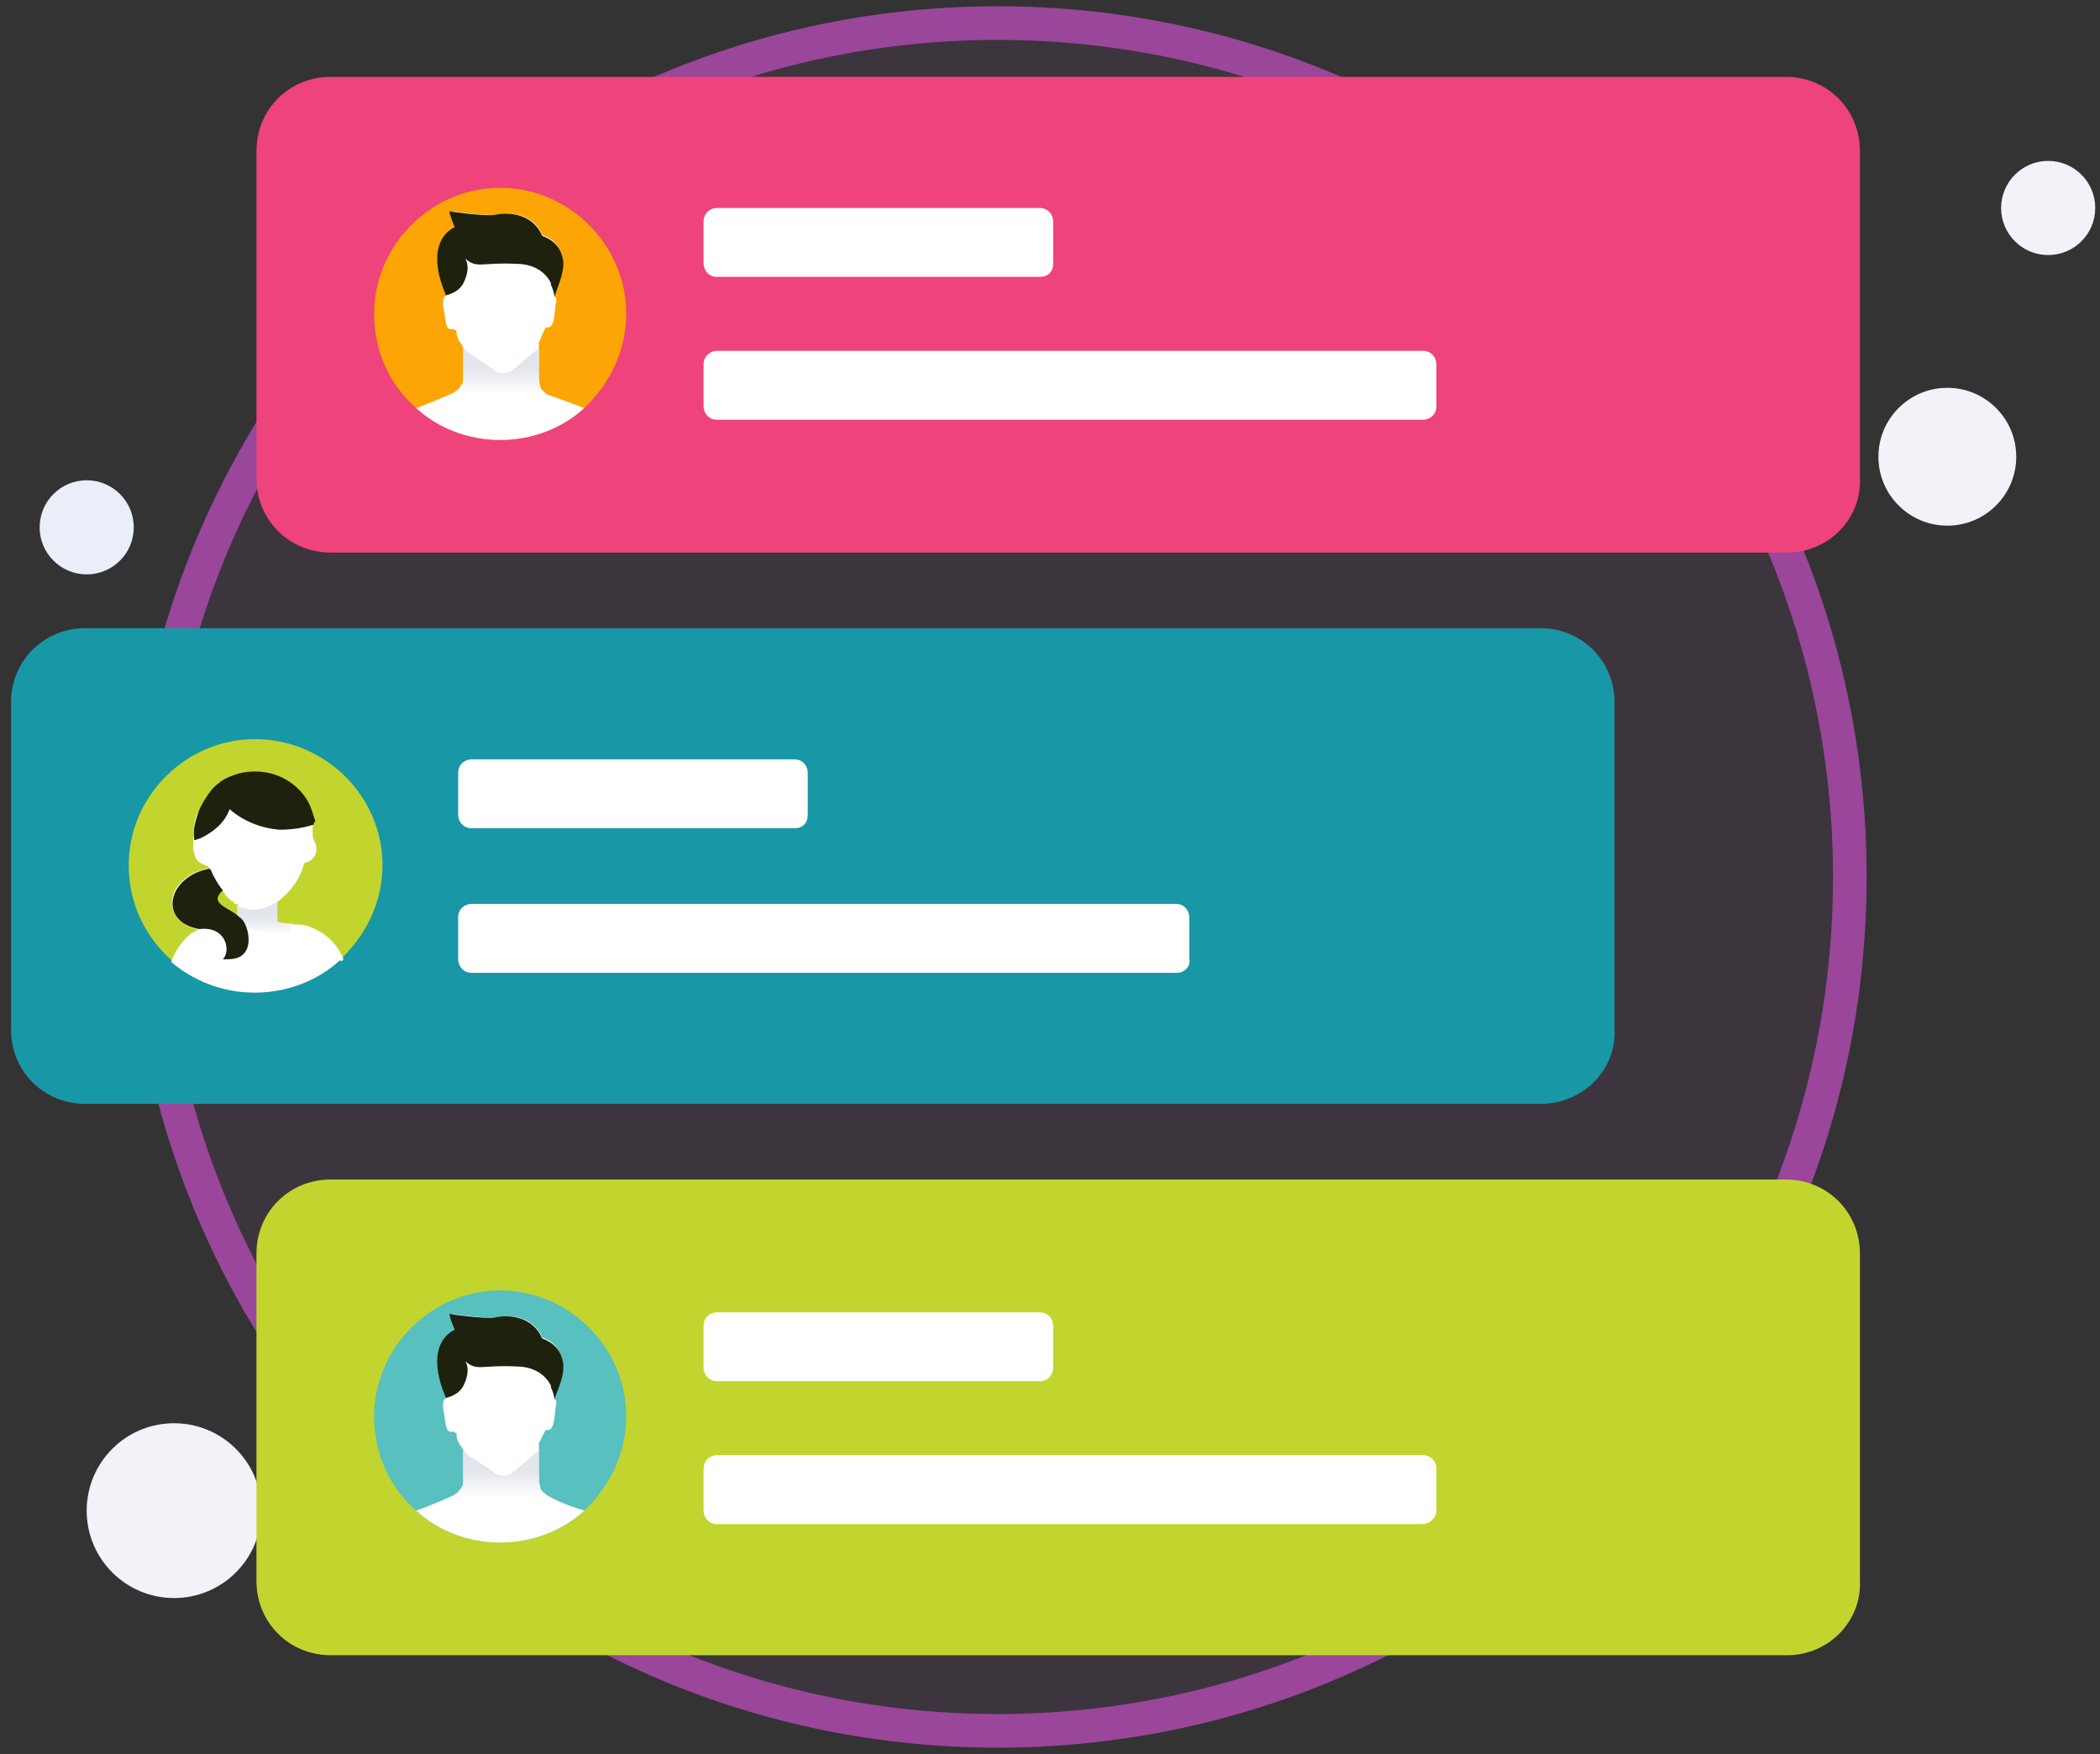 <svg width="182" height="152" viewBox="0 0 182 152" fill="none" xmlns="http://www.w3.org/2000/svg">
<rect x="0" y="0" width="182" height="152" fill="#333333" stroke="none"/>
<path d="M86.465 150C127.251 150 160.318 116.933 160.318 76C160.318 35.067 127.251 2 86.465 2C45.678 2 12.611 35.067 12.611 76C12.611 116.933 45.678 150 86.465 150Z" fill="#9A469B" fill-opacity="0.1" stroke="#9A469B" stroke-width="2.913" stroke-miterlimit="10"/>
<path d="M168.769 45.555C172.068 45.555 174.742 42.881 174.742 39.583C174.742 36.284 172.068 33.61 168.769 33.61C165.471 33.61 162.797 36.284 162.797 39.583C162.797 42.881 165.471 45.555 168.769 45.555Z" fill="#F1F3F9"/>
<path d="M177.508 22.103C179.761 22.103 181.587 20.277 181.587 18.024C181.587 15.771 179.761 13.945 177.508 13.945C175.256 13.945 173.43 15.771 173.43 18.024C173.43 20.277 175.256 22.103 177.508 22.103Z" fill="#F1F3F9"/>
<path d="M7.514 49.779C9.767 49.779 11.593 47.953 11.593 45.701C11.593 43.448 9.767 41.622 7.514 41.622C5.262 41.622 3.436 43.448 3.436 45.701C3.436 47.953 5.262 49.779 7.514 49.779Z" fill="#EAEEF9"/>
<path d="M15.086 138.491C19.27 138.491 22.661 135.1 22.661 130.917C22.661 126.733 19.27 123.342 15.086 123.342C10.903 123.342 7.512 126.733 7.512 130.917C7.512 135.1 10.903 138.491 15.086 138.491Z" fill="#F1F3F9"/>
<path d="M154.93 46.429H28.636C25.869 46.429 23.684 44.244 23.684 41.476V13.071C23.684 10.303 25.869 8.118 28.636 8.118H154.784C157.552 8.118 159.737 10.303 159.737 13.071V41.476C159.882 44.244 157.552 46.429 154.93 46.429Z" fill="#EF437B" stroke="#EF437B" stroke-width="2.913" stroke-miterlimit="10"/>
<path d="M54.274 27.201C54.274 30.405 52.817 33.319 50.632 35.358C48.739 37.106 46.117 38.126 43.349 38.126C40.581 38.126 37.959 37.106 36.066 35.358C33.735 33.319 32.424 30.405 32.424 27.201C32.424 21.228 37.377 16.275 43.349 16.275C49.321 16.275 54.274 21.228 54.274 27.201Z" fill="#FDA504"/>
<path d="M50.635 35.359C48.741 37.107 46.119 38.127 43.352 38.127C40.584 38.127 37.962 37.107 36.068 35.359C36.942 35.067 37.962 34.63 39.273 34.048C39.564 33.902 39.856 33.611 40.001 33.319C40.147 33.174 40.147 32.882 40.147 32.737V29.969L40.001 29.823C39.71 29.532 39.564 29.095 39.564 28.658L39.273 28.512C38.545 28.658 38.69 27.93 38.399 26.473C38.399 25.89 38.399 25.745 38.69 25.599L38.982 25.308C37.671 22.248 38.253 20.355 39.71 19.627C39.273 18.607 39.273 18.315 39.273 18.315C39.273 18.315 42.186 18.752 43.06 18.607C44.371 18.315 46.265 18.607 46.993 20.355C48.159 20.792 48.596 21.52 48.741 22.394C48.887 23.705 48.159 25.162 48.013 25.599C48.159 25.745 48.304 25.89 48.159 26.327C48.013 27.638 48.013 28.512 47.285 28.367L46.702 29.678C46.702 29.823 46.702 29.823 46.702 29.969C46.702 30.115 46.702 30.552 46.702 32.882C46.702 33.174 46.848 33.465 46.848 33.611C46.993 33.902 47.285 34.048 47.43 34.193C48.741 34.63 49.761 35.067 50.635 35.359Z" fill="white"/>
<path d="M48.049 25.745C48.049 25.441 47.897 24.986 47.746 24.683V24.532C47.139 23.319 45.926 22.864 44.713 22.864C41.681 22.712 41.378 23.319 40.317 22.409C40.62 22.864 40.62 23.622 40.165 24.532C39.862 25.138 39.255 25.441 38.649 25.593C37.284 22.409 37.891 20.438 39.407 19.68C38.952 18.619 38.952 18.315 38.952 18.315C38.952 18.315 41.984 18.77 42.894 18.619C44.258 18.315 46.23 18.619 46.987 20.438C48.2 20.893 48.655 21.651 48.807 22.561C48.959 23.622 48.2 25.138 48.049 25.745Z" fill="#1E210D"/>
<path d="M46.848 33.612V34.194H40.002V33.466C40.148 33.32 40.148 33.029 40.148 32.883V30.116L40.002 29.97V29.824C40.148 30.116 40.293 30.261 40.585 30.553L42.77 32.009C43.207 32.446 43.935 32.446 44.518 32.009L46.557 30.261L46.703 30.116C46.703 30.261 46.703 30.698 46.703 33.029C46.557 33.175 46.703 33.32 46.848 33.612Z" fill="url(#paint0_linear_16136_35476)"/>
<path d="M90.11 23.996H62.142C61.414 23.996 60.977 23.413 60.977 22.831V19.189C60.977 18.46 61.559 18.023 62.142 18.023H90.11C90.838 18.023 91.275 18.606 91.275 19.189V22.831C91.275 23.559 90.838 23.996 90.11 23.996Z" fill="white"/>
<path d="M123.322 36.378H62.142C61.414 36.378 60.977 35.795 60.977 35.212V31.571C60.977 30.842 61.559 30.405 62.142 30.405H123.322C124.05 30.405 124.487 30.988 124.487 31.571V35.212C124.487 35.941 123.905 36.378 123.322 36.378Z" fill="white"/>
<path d="M154.93 141.988H28.636C25.869 141.988 23.684 139.803 23.684 137.035V108.63C23.684 105.862 25.869 103.677 28.636 103.677H154.784C157.552 103.677 159.737 105.862 159.737 108.63V137.035C159.882 139.803 157.552 141.988 154.93 141.988Z" fill="#C2D52E" stroke="#C2D52E" stroke-width="2.913" stroke-miterlimit="10"/>
<path d="M54.274 122.758C54.274 125.963 52.817 128.876 50.632 130.916C48.739 132.664 46.117 133.683 43.349 133.683C40.581 133.683 37.959 132.664 36.066 130.916C33.735 128.876 32.424 125.963 32.424 122.758C32.424 116.786 37.377 111.833 43.349 111.833C49.321 111.833 54.274 116.786 54.274 122.758Z" fill="#58C0BF"/>
<path d="M50.635 130.914C48.741 132.662 46.119 133.682 43.352 133.682C40.584 133.682 37.962 132.662 36.068 130.914C36.942 130.623 37.962 130.186 39.273 129.603C39.564 129.458 39.856 129.166 40.001 128.875C40.147 128.729 40.147 128.438 40.147 128.292V125.525L40.001 125.379C39.71 125.088 39.564 124.651 39.564 124.214L39.273 124.068C38.545 124.214 38.69 123.485 38.399 122.029C38.399 121.446 38.399 121.3 38.69 121.155L38.982 120.863C37.671 117.804 38.253 115.91 39.71 115.182C39.273 114.162 39.273 113.871 39.273 113.871C39.273 113.871 42.186 114.308 43.06 114.162C44.371 113.871 46.265 114.162 46.993 115.91C48.159 116.347 48.596 117.076 48.741 117.95C48.887 119.261 48.159 120.718 48.013 121.155C48.159 121.3 48.304 121.446 48.159 121.883C48.013 123.194 48.013 124.068 47.285 123.922L46.702 125.088C46.702 125.233 46.702 125.233 46.702 125.379C46.702 125.525 46.702 125.962 46.702 128.292C46.702 128.584 46.848 128.875 46.848 129.021C46.993 129.312 47.285 129.458 47.43 129.603C48.741 130.332 49.761 130.623 50.635 130.914Z" fill="white"/>
<path d="M48.049 121.3C48.049 120.997 47.897 120.542 47.746 120.239V120.087C47.139 118.874 45.926 118.42 44.713 118.42C41.681 118.268 41.378 118.874 40.317 117.965C40.62 118.42 40.62 119.178 40.165 120.087C39.862 120.694 39.255 120.997 38.649 121.149C37.284 117.965 37.891 115.994 39.407 115.236C38.952 114.174 38.952 113.871 38.952 113.871C38.952 113.871 41.984 114.326 42.894 114.174C44.258 113.871 46.23 114.174 46.987 115.994C48.2 116.449 48.655 117.207 48.807 118.116C48.959 119.329 48.2 120.694 48.049 121.3Z" fill="#1E210D"/>
<path d="M46.848 129.167V129.75H40.002V129.022C40.148 128.876 40.148 128.585 40.148 128.439V125.671L40.002 125.526V125.38C40.148 125.671 40.293 125.817 40.585 126.108L42.77 127.565C43.207 128.002 43.935 128.002 44.518 127.565L46.557 125.817L46.703 125.671C46.703 125.817 46.703 126.254 46.703 128.585C46.557 128.73 46.703 129.022 46.848 129.167Z" fill="url(#paint1_linear_16136_35476)"/>
<path d="M90.11 119.7H62.142C61.414 119.7 60.977 119.117 60.977 118.535V114.893C60.977 114.165 61.559 113.728 62.142 113.728H90.11C90.838 113.728 91.275 114.31 91.275 114.893V118.535C91.275 119.117 90.838 119.7 90.11 119.7Z" fill="white"/>
<path d="M123.322 132.082H62.142C61.414 132.082 60.977 131.499 60.977 130.916V127.275C60.977 126.546 61.559 126.109 62.142 126.109H123.322C124.05 126.109 124.487 126.692 124.487 127.275V130.916C124.487 131.499 123.905 132.082 123.322 132.082Z" fill="white"/>
<path d="M133.514 94.209H7.367C4.599 94.209 2.414 92.023 2.414 89.256V60.85C2.414 58.083 4.599 55.898 7.367 55.898H133.514C136.282 55.898 138.467 58.083 138.467 60.85V89.256C138.613 92.023 136.282 94.209 133.514 94.209Z" fill="#1897A6" stroke="#1897A6" stroke-width="2.913" stroke-miterlimit="10"/>
<path d="M68.84 71.778H40.872C40.144 71.778 39.707 71.195 39.707 70.613V66.971C39.707 66.243 40.29 65.806 40.872 65.806H68.84C69.569 65.806 70.006 66.388 70.006 66.971V70.613C70.006 71.341 69.569 71.778 68.84 71.778Z" fill="white"/>
<path d="M102.053 84.305H40.872C40.144 84.305 39.707 83.723 39.707 83.14V79.498C39.707 78.77 40.29 78.333 40.872 78.333H101.907C102.635 78.333 103.072 78.916 103.072 79.498V83.14C103.218 83.723 102.635 84.305 102.053 84.305Z" fill="white"/>
<path d="M33.15 74.982C33.15 78.041 31.839 80.809 29.8 82.848C29.654 82.994 29.654 82.994 29.508 83.139C27.615 84.887 24.993 85.907 22.225 85.907C19.457 85.907 16.981 84.887 15.087 83.285C15.087 83.285 15.087 83.285 14.942 83.285C12.611 81.246 11.154 78.332 11.154 74.982C11.154 69.009 16.107 64.057 22.079 64.057C28.197 64.057 33.15 69.009 33.15 74.982Z" fill="#C2D52E"/>
<path d="M29.756 83.069C29.313 82.035 28.574 81.149 27.392 80.558C26.801 80.263 26.358 80.115 25.619 80.115H25.176C24.142 80.115 23.995 79.967 23.995 79.967V78.195C25.176 77.308 26.063 76.126 26.358 74.797C27.097 74.649 27.54 74.058 27.392 73.32C27.392 73.024 27.097 72.729 27.097 72.433C27.097 72.285 27.097 72.138 27.097 71.99C27.097 71.842 27.097 71.842 27.097 71.695C27.097 71.547 27.097 71.547 27.097 71.399C27.097 70.808 26.949 70.365 26.506 69.774C25.619 68.149 23.847 67.115 21.927 67.115C21.483 67.115 21.188 67.115 20.745 67.263C20.006 67.411 19.415 67.706 18.824 68.149C18.677 68.297 18.677 68.297 18.529 68.445C18.529 68.445 18.529 68.445 18.381 68.593C17.79 69.183 17.347 69.922 17.052 70.661C16.756 71.399 16.756 72.285 16.756 73.172C16.756 73.172 16.756 73.172 16.756 73.32C16.756 73.467 16.756 73.467 16.756 73.615C16.756 73.615 16.756 73.763 16.609 73.763C16.904 73.467 16.756 73.91 16.904 74.206C17.2 74.945 17.643 74.797 18.233 75.24C18.233 75.24 18.233 75.24 18.086 75.24L17.495 75.388C14.245 76.422 13.95 79.819 17.2 80.558C16.904 80.706 16.756 80.853 16.609 80.853C15.722 81.592 15.131 82.478 14.836 83.365C16.756 84.99 19.268 86.024 22.074 86.024C24.881 86.024 27.54 84.99 29.46 83.217C29.608 83.365 29.756 83.217 29.756 83.069C29.903 83.069 29.903 83.069 29.756 83.069ZM20.597 79.524C20.449 79.376 20.302 79.228 20.302 79.228C20.154 79.081 20.006 79.081 19.858 78.933C19.858 78.933 19.711 78.933 19.711 78.785C19.268 78.49 18.824 78.195 18.677 77.751C18.677 77.604 18.824 77.308 19.12 77.013C19.268 77.16 19.415 77.308 19.563 77.604C19.711 77.751 19.858 77.899 20.006 78.047C20.154 78.047 20.302 78.195 20.302 78.342C20.302 78.342 20.302 78.342 20.449 78.342C20.449 78.342 20.449 78.342 20.597 78.342V79.524Z" fill="white"/>
<path d="M25.357 80.03C25.211 80.613 24.92 81.05 24.92 81.05L19.385 80.176L19.676 78.719C19.676 78.719 19.822 78.719 19.822 78.865C19.967 79.011 20.113 79.011 20.259 79.156C20.404 79.156 20.404 79.302 20.55 79.448V78.428C20.55 78.428 20.55 78.428 20.404 78.428C21.278 78.865 22.444 79.156 24.046 78.137V79.885C24.192 79.885 24.337 80.03 25.357 80.03Z" fill="url(#paint2_linear_16136_35476)"/>
<path d="M24.208 71.907C25.247 71.907 26.286 71.758 27.177 71.462C27.177 71.462 27.177 71.313 27.325 71.165C27.177 70.719 27.028 70.126 26.731 69.532C25.841 67.899 24.059 66.859 22.129 66.859C21.684 66.859 21.257 66.891 20.661 67.04C19.868 67.282 19.5 67.495 19.312 67.609C19.312 67.609 18.878 67.9 18.566 68.195C18.254 68.491 17.527 69.532 17.23 70.274C16.933 71.165 16.694 71.922 16.842 72.812C16.991 72.812 17.23 72.649 17.379 72.649C18.566 72.055 19.457 71.313 19.902 70.126C21.09 71.165 22.575 71.758 24.208 71.907Z" fill="#1E210D"/>
<path d="M19.168 77.167C19.314 77.313 19.459 77.458 19.605 77.604C19.459 77.458 19.314 77.313 19.168 77.167Z" fill="#3973F4"/>
<path d="M21.206 82.557C20.769 83.14 20.041 83.14 19.312 83.14C20.041 82.411 19.604 80.226 17.273 80.517C13.923 79.935 14.36 76.439 17.564 75.419L18.147 75.273C18.147 75.273 18.147 75.273 18.293 75.419C18.584 76.147 18.875 76.585 19.312 77.167C18.002 78.332 19.895 78.624 20.769 79.498C21.352 79.789 21.934 81.683 21.206 82.557Z" fill="#1E210D"/>
<defs>
<linearGradient id="paint0_linear_16136_35476" x1="43.427" y1="34.221" x2="43.427" y2="31.813" gradientUnits="userSpaceOnUse">
<stop stop-color="white"/>
<stop offset="1" stop-color="#E2E5EC"/>
</linearGradient>
<linearGradient id="paint1_linear_16136_35476" x1="43.427" y1="129.777" x2="43.427" y2="127.369" gradientUnits="userSpaceOnUse">
<stop stop-color="white"/>
<stop offset="1" stop-color="#E2E5EC"/>
</linearGradient>
<linearGradient id="paint2_linear_16136_35476" x1="22.373" y1="81.068" x2="22.373" y2="79.463" gradientUnits="userSpaceOnUse">
<stop stop-color="white"/>
<stop offset="1" stop-color="#E2E5EC"/>
</linearGradient>
</defs>
</svg>
